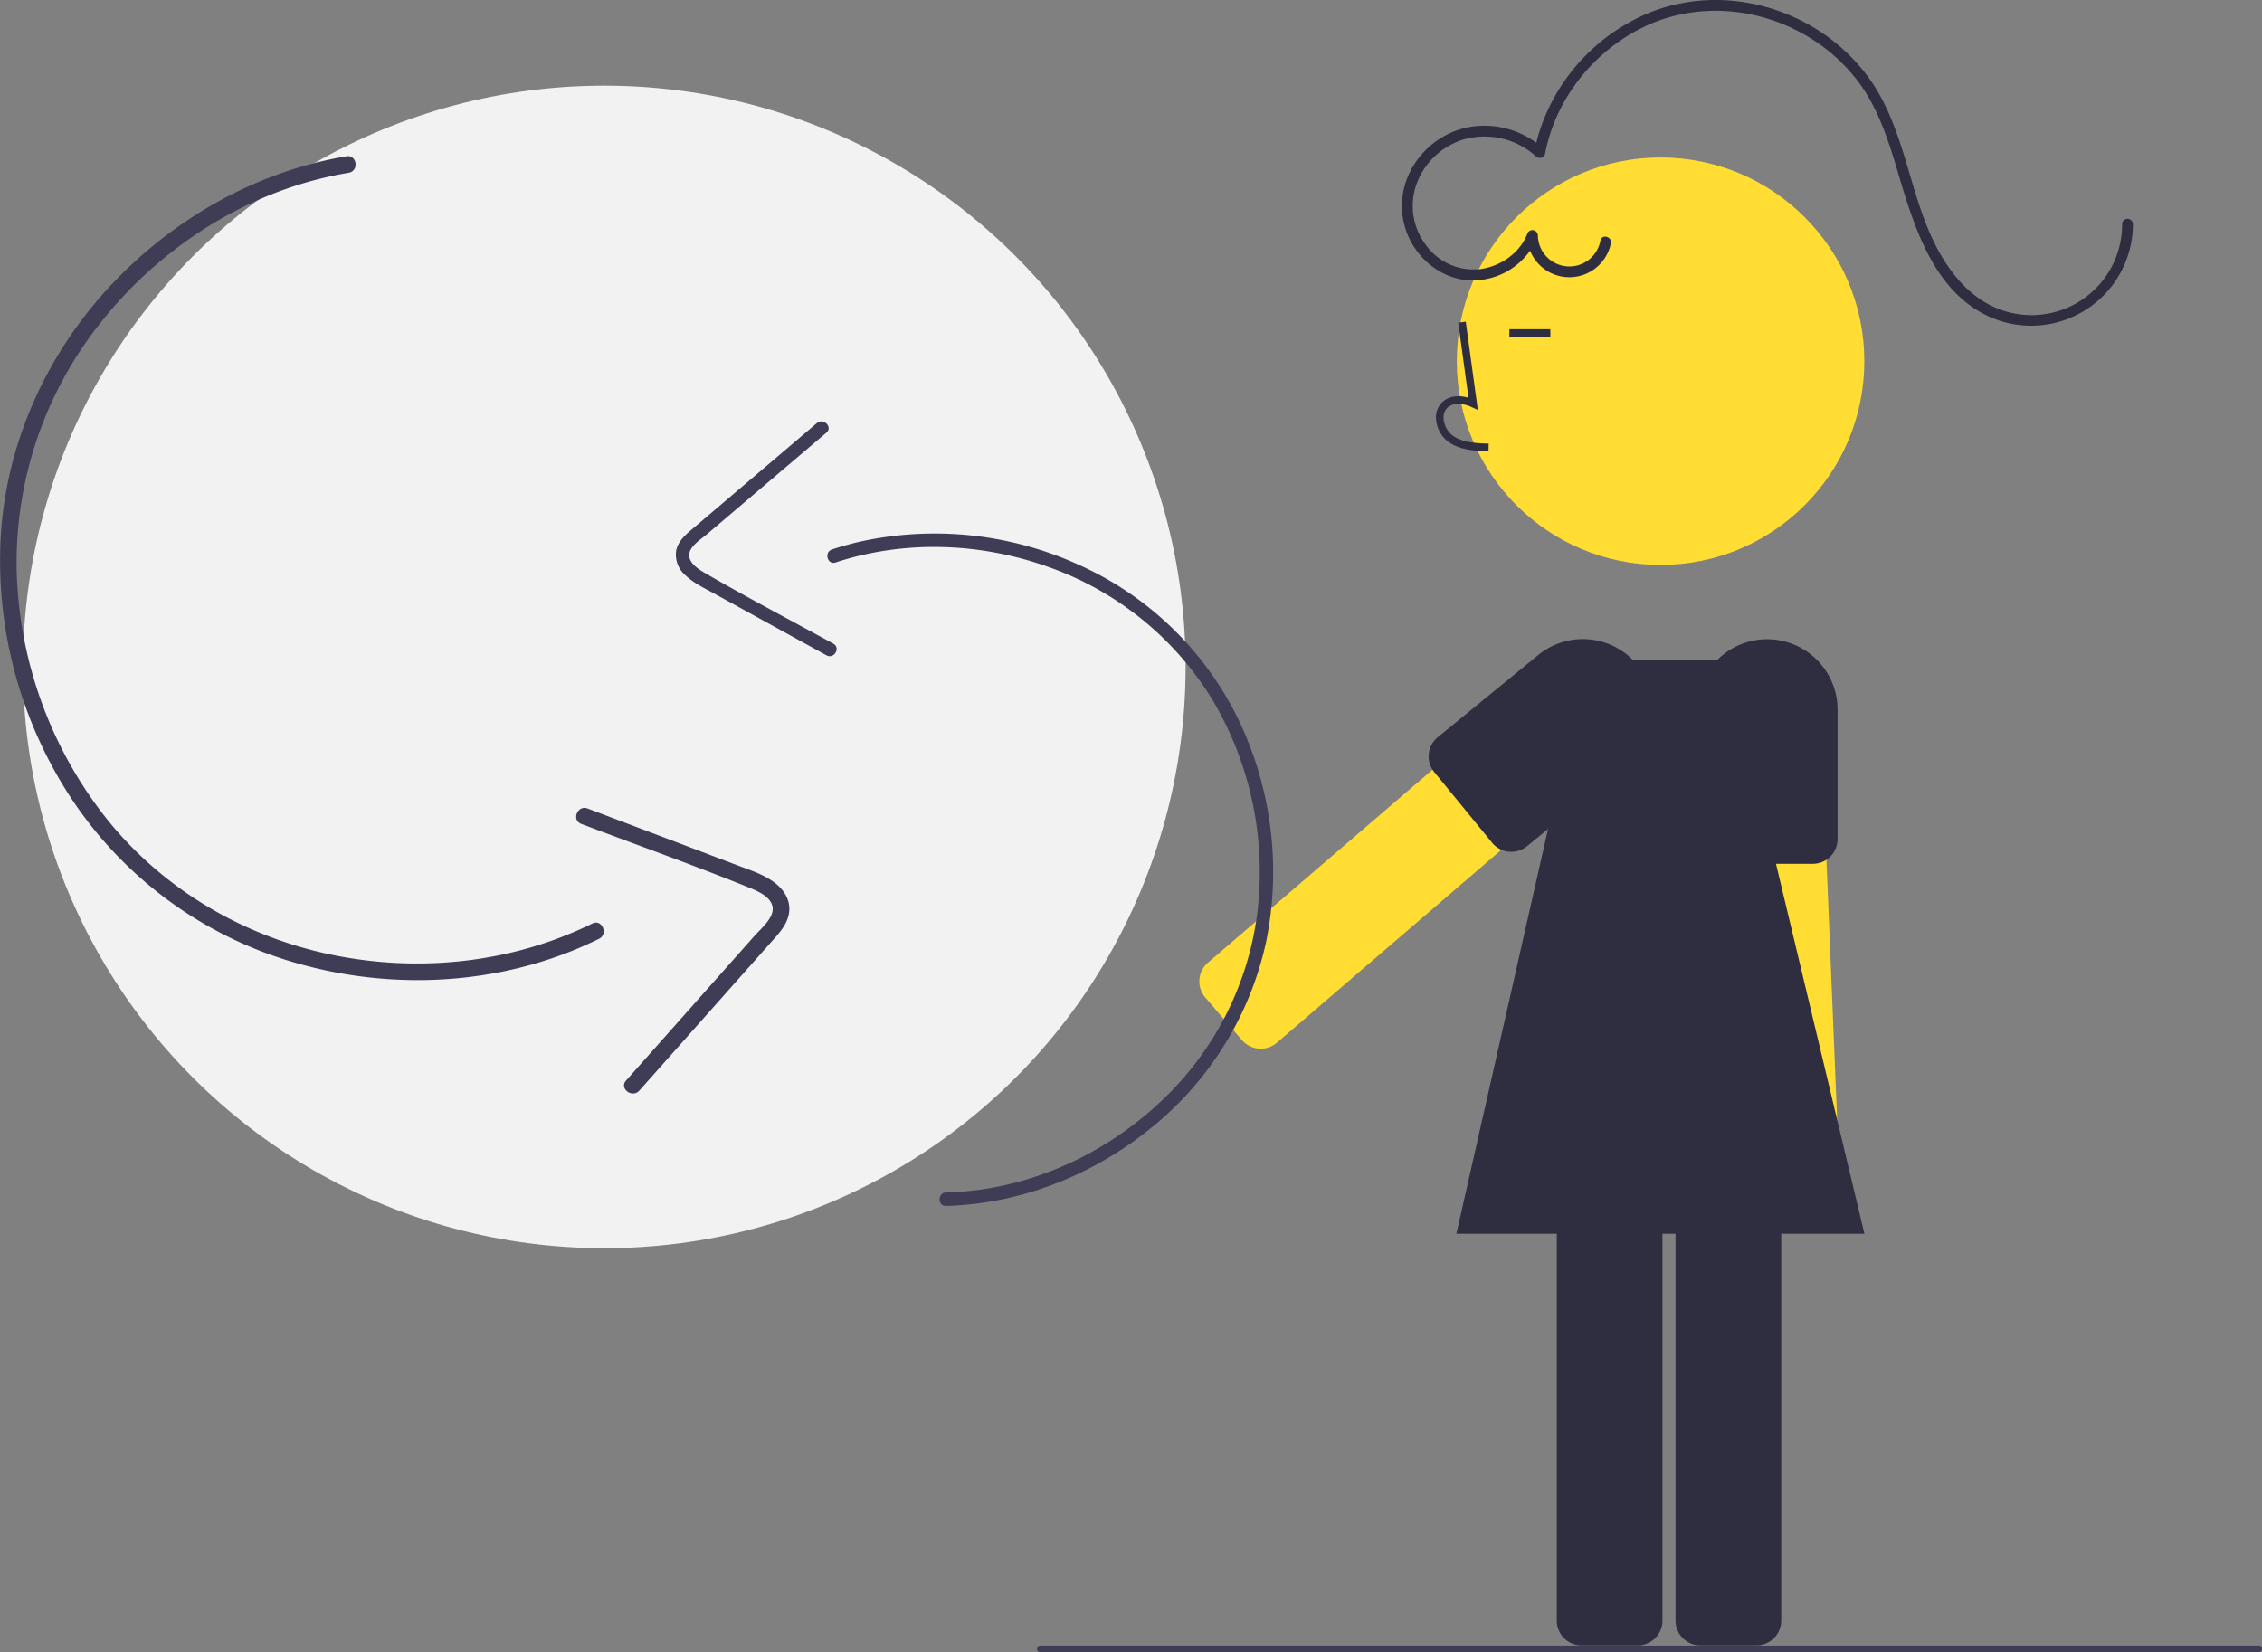 <svg xmlns="http://www.w3.org/2000/svg" data-name="Layer 1" width="626.477" height="457.638" viewBox="0 0 626.477 457.638">
 <rect x="0" y="0" width="626.477" height="457.638" fill="#808080" stroke="none"/>
 <circle cx="167.361" cy="184.727" r="161" fill="#f2f2f2" />
 <path
  d="M432.931 182.08l-35.396 30.43-55.475 47.671-7.498 6.447a6.8 6.8 0 00-2.375 4.683 6.89 6.89 0 00.797 3.765 6.821 6.821 0 00.84 1.217l4.022 4.684 6.123 7.122c.113.126.22.244.34.363a6.865 6.865 0 009.327.36l62.906-54.052 35.47-30.487a6.865 6.865 0 00.722-9.667l-2.14-2.489-7.998-9.31a6.845 6.845 0 00-9.665-.736z"
  fill="#ffdd32" />
 <circle cx="459.906" cy="100.048" r="56.432" fill="#ffdd32" />
 <path
  d="M464.053 319.19v129.705a6.86 6.86 0 006.854 6.854h15.563a6.86 6.86 0 006.854-6.854V319.19a6.86 6.86 0 00-6.854-6.854h-15.563a6.86 6.86 0 00-6.854 6.854zM431.166 319.19v129.705a6.853 6.853 0 006.854 6.854h15.563a6.86 6.86 0 006.853-6.854V319.19a6.86 6.86 0 00-6.853-6.854H438.02a6.853 6.853 0 00-6.854 6.854zM412.251 124.994l.059-2.11c-3.923-.108-7.382-.354-9.981-2.253a6.483 6.483 0 01-2.511-4.775 3.706 3.706 0 011.215-3.052c1.726-1.457 4.502-.985 6.525-.058l1.745.8-3.346-24.452-2.09.286 2.847 20.8c-2.75-.808-5.297-.46-7.042 1.013a5.769 5.769 0 00-1.961 4.737 8.575 8.575 0 003.374 6.404c3.34 2.44 7.68 2.562 11.166 2.66zM418.028 91.174h11.358v2.109h-11.358z"
  fill="#2f2e41" />
 <path
  d="M474.65 192.618l1.94 46.637 3.026 73.082.412 9.88a6.8 6.8 0 002.203 4.766 6.89 6.89 0 003.448 1.708 6.821 6.821 0 001.476.095l6.169-.253 9.384-.39c.169-.011.327-.021.496-.043a6.865 6.865 0 006.063-7.096l-3.427-82.867-1.94-46.732a6.865 6.865 0 00-7.139-6.558l-3.28.137-12.262.506a6.845 6.845 0 00-6.569 7.128z"
  fill="#ffdd32" />
 <path
  d="M469.916 196.561v35.85a6.85 6.85 0 006.674 6.844.97.97 0 00.18.01h25.306a6.568 6.568 0 001.212-.116 6.755 6.755 0 002.552-1.012 6.883 6.883 0 003.09-5.725v-35.85a19.53 19.53 0 00-19.507-19.507 19.073 19.073 0 00-3.986.41 19.538 19.538 0 00-15.521 19.096zM395.98 211.524a6.777 6.777 0 001.254 2.33l16.028 19.58a5.68 5.68 0 00.98.97 6.85 6.85 0 008.668-.01l27.742-22.702a19.508 19.508 0 10-24.716-30.188l-27.742 22.702a6.89 6.89 0 00-2.214 7.318zM443.25 66.619a8.73 8.73 0 01-17.32-1.428 1.508 1.508 0 00-2.946-.399c-2.066 5.314-7.376 8.95-12.928 9.729a16.277 16.277 0 01-15.29-6.87 17.91 17.91 0 01-2.332-16.979 20.223 20.223 0 0112.815-12.018 21.203 21.203 0 0120.15 4.658 1.514 1.514 0 002.507-.661c2.819-14.898 12.954-27.84 26.4-34.711 13.741-7.023 30.125-6.387 43.713.707a48.858 48.858 0 0117.128 14.638c5.308 7.405 8.035 16.177 10.598 24.815 4.487 15.123 10.055 33.237 25.976 39.951a28.176 28.176 0 0039.004-25.94 1.5 1.5 0 00-3 0 25.082 25.082 0 01-34.469 23.351c-7.38-2.934-12.721-9.31-16.439-16.119-4.174-7.643-6.375-16.085-8.875-24.37-2.546-8.436-5.494-16.963-10.846-24.076a52.251 52.251 0 00-17.242-14.672c-13.64-7.239-29.907-8.398-44.156-2.244a53.37 53.37 0 00-29.348 32.496 47.672 47.672 0 00-1.336 5.376l2.507-.662a24.397 24.397 0 00-20.502-6.027 23.05 23.05 0 00-16.463 12.378 20.87 20.87 0 00.643 20.136c3.55 5.957 9.972 10.142 17.023 9.984a19.49 19.49 0 0017.655-12.072l-2.947-.4a11.727 11.727 0 0023.213 2.226c.404-1.882-2.487-2.687-2.893-.797z"
  fill="#2f2e41" />
 <path fill="#2f2e41" d="M516.361 341.727h-113l36-159h39l38 159z" />
 <path
  d="M262.024 334.025c20.669-.586 40.644-8.519 56.65-21.497a90.955 90.955 0 0032.003-51.746 97.249 97.249 0 00-7.703-61.516 90.051 90.051 0 00-44.115-42.787 96.29 96.29 0 00-60.854-6.407 87.302 87.302 0 00-7.568 2.122c-2.276.747-1.301 4.359.994 3.605 19.116-6.274 40.03-5.524 58.914 1.238a87.176 87.176 0 0145.638 37.11 93.547 93.547 0 0112.262 58.52 86.48 86.48 0 01-26.391 52.09c-14.23 13.59-32.928 22.816-52.545 25.025-2.42.273-4.85.435-7.285.504-2.4.068-2.41 3.808 0 3.74z"
  fill="#3f3d56" />
 <path
  d="M226.235 117.199l-33.58 28.552c-2.196 1.866-4.8 3.792-5.393 6.797a7.555 7.555 0 002.622 6.846c2.18 2.073 4.956 3.39 7.564 4.825l9.76 5.366 21.688 11.926c2.11 1.16 3.999-2.068 1.887-3.23-11.752-6.461-23.68-12.683-35.283-19.409-1.757-1.018-4.52-2.664-4.624-4.977-.113-2.478 3.269-4.52 4.896-5.903l15.607-13.27 17.5-14.879c1.836-1.56-.82-4.195-2.644-2.644zM95.937 43.28C70.78 47.56 47.74 60.7 30.418 79.32 12.961 98.086 1.888 122.424.236 148.075A120.017 120.017 0 0020.26 221.92a111.134 111.134 0 0061.29 44.677c24.604 7.18 51.478 6.563 75.469-2.668 3.02-1.162 5.98-2.469 8.883-3.897 2.652-1.306.838-5.552-1.837-4.235-22.277 10.964-47.965 13.656-72.207 8.65-24.321-5.024-46.576-18.074-62.172-37.478a115.448 115.448 0 01-25.078-69.397 106.726 106.726 0 0123.265-68.207c15.044-19.06 36.303-33.56 59.894-39.644 2.91-.75 5.852-1.367 8.815-1.871 2.922-.498 2.29-5.07-.645-4.57z"
  fill="#3f3d56" />
 <path
  d="M177.073 302.07l36.11-40.683c2.361-2.66 5.212-5.463 5.418-9.237.18-3.298-1.801-6.068-4.386-7.913-3.021-2.158-6.64-3.29-10.075-4.592l-12.852-4.874-28.56-10.832c-2.779-1.054-4.53 3.217-1.75 4.271 15.477 5.87 31.126 11.416 46.465 17.633 2.323.941 5.982 2.475 6.51 5.284.564 3.01-3.216 6.087-4.966 8.058l-16.783 18.909-18.818 21.2c-1.975 2.225 1.725 4.985 3.687 2.775zM625.558 457.638H288.086a.92.92 0 010-1.838h337.472a.92.92 0 110 1.838z"
  fill="#3f3d56" />
</svg>